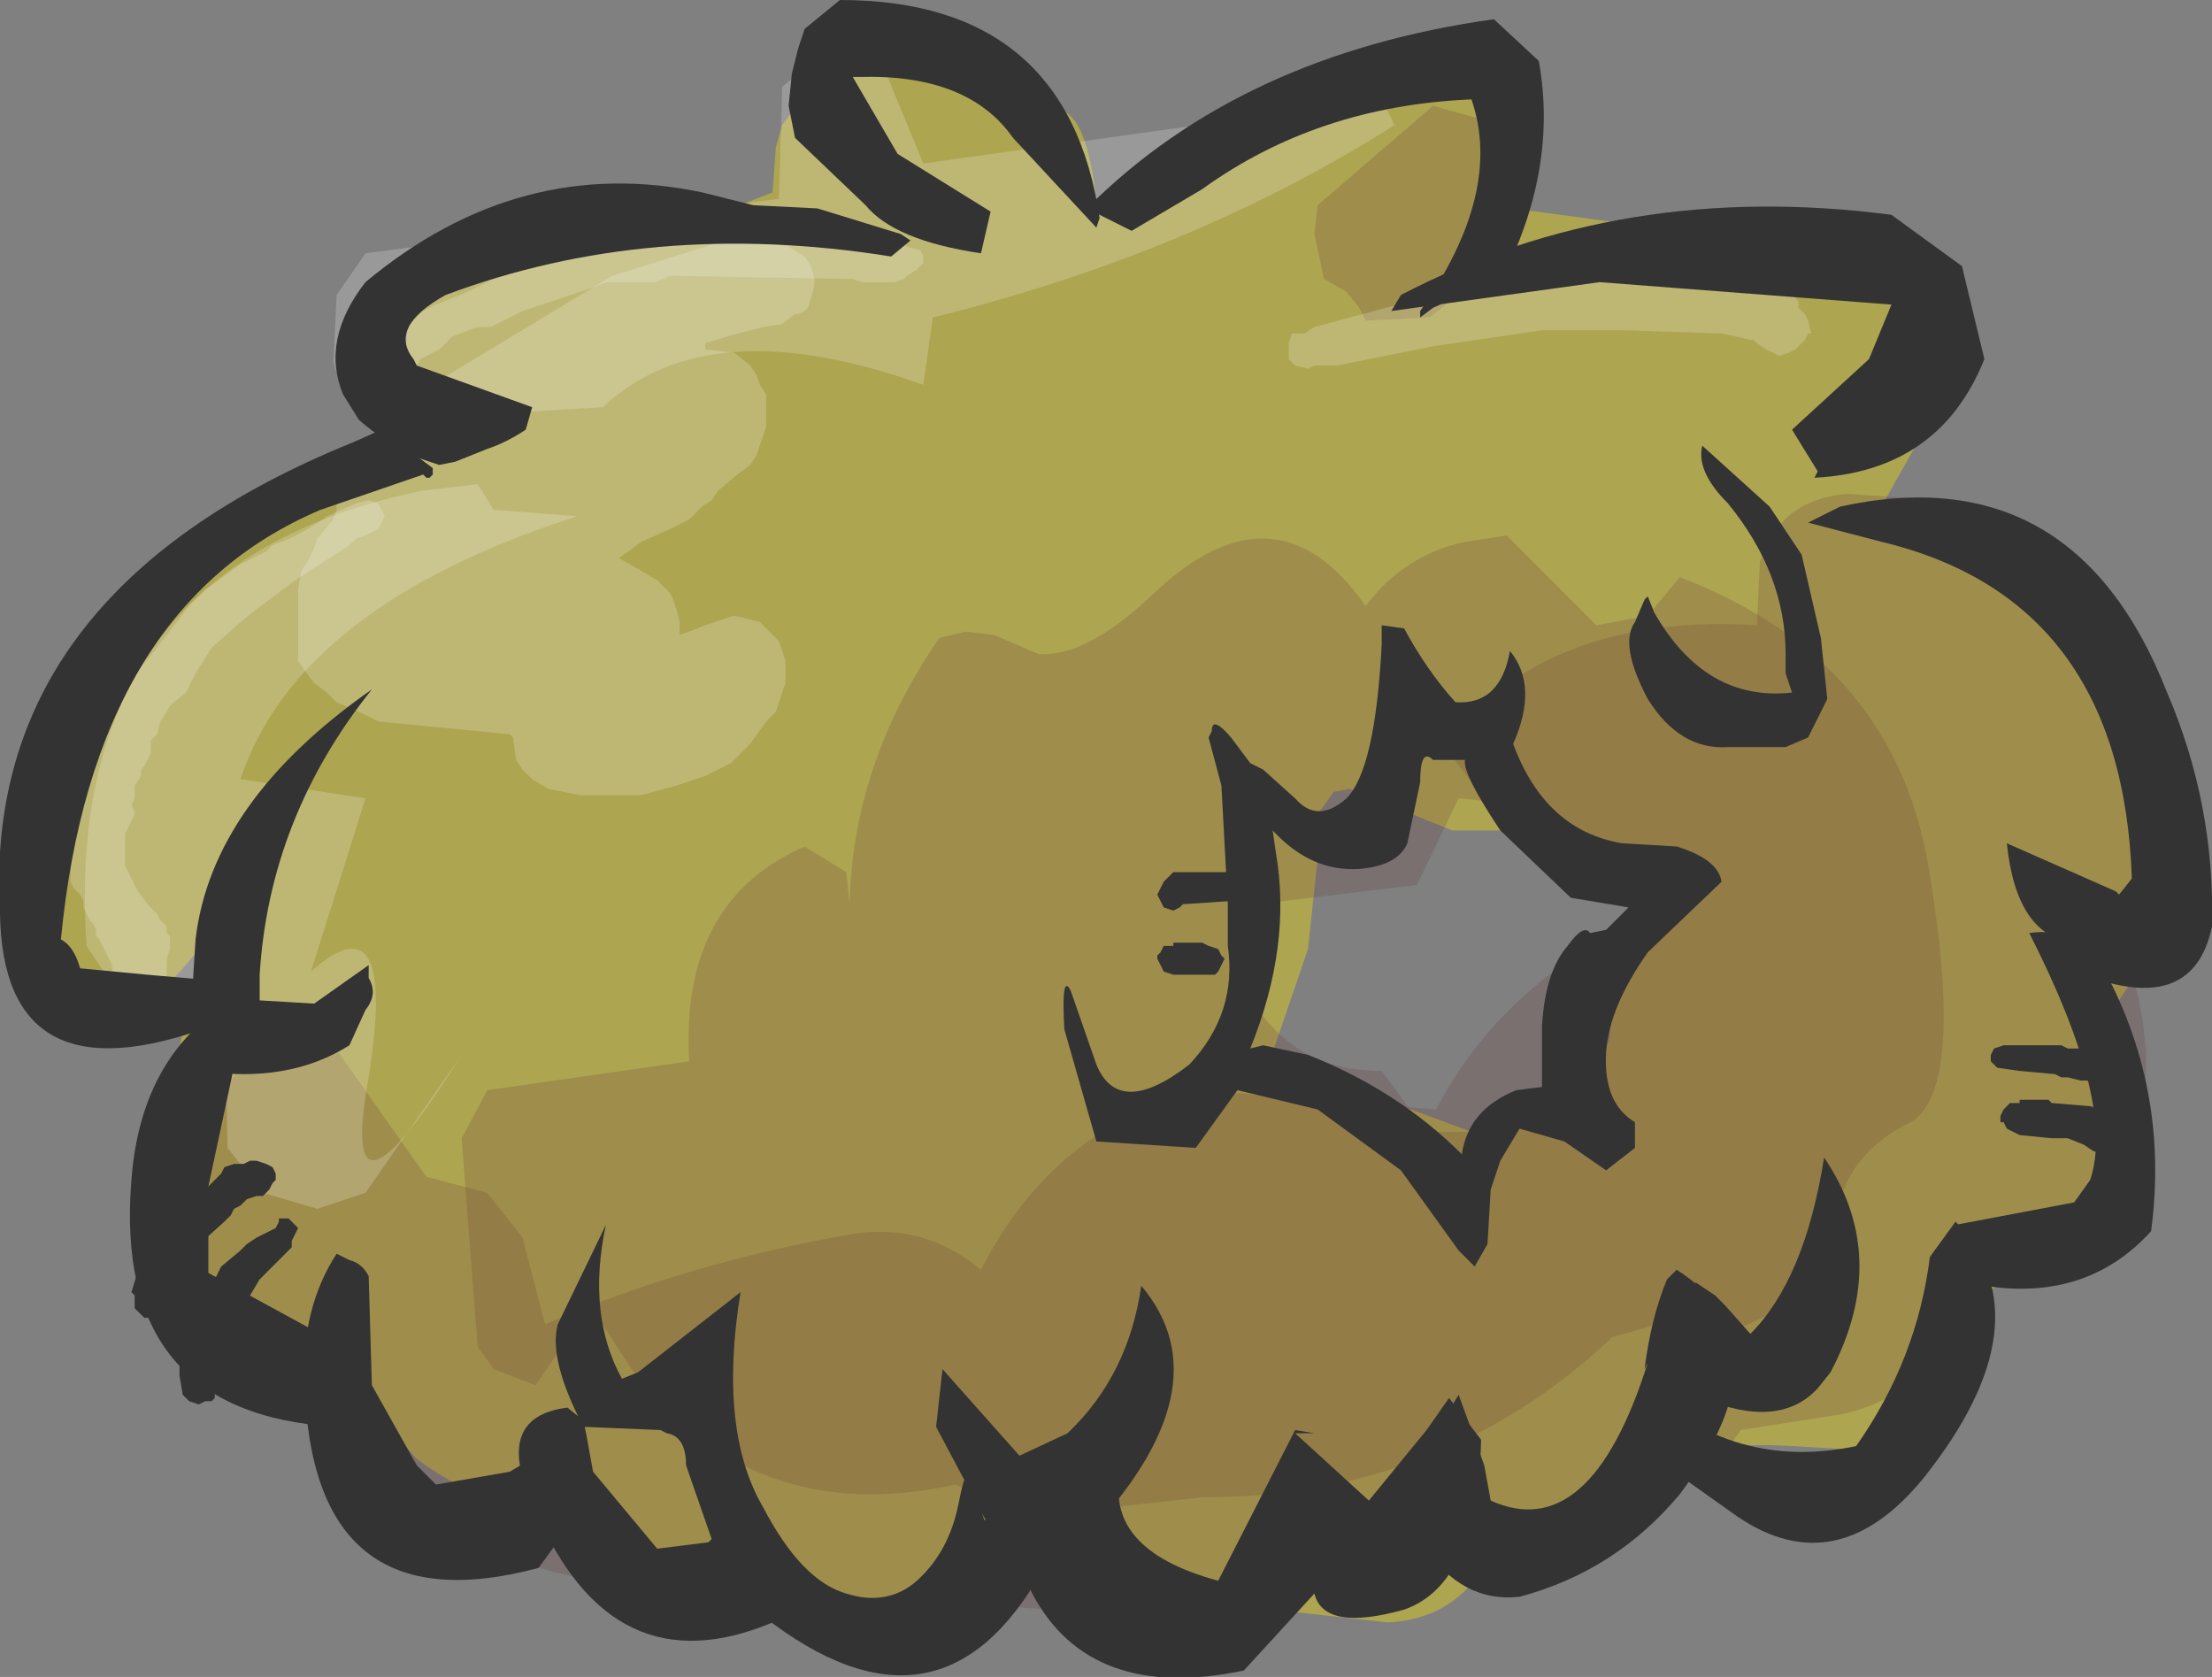 <?xml version="1.0" encoding="UTF-8" standalone="no"?>
<svg xmlns:xlink="http://www.w3.org/1999/xlink" height="26.15px" width="34.5px" xmlns="http://www.w3.org/2000/svg">
  <rect width="100%" height="100%" fill="#808080" stroke="none"/>
  <g transform="matrix(1.0, 0.0, 0.0, 1.0, 17.25, 13.05)">
    <path d="M6.45 -0.1 L5.4 -0.1 3.8 -0.75 3.55 -0.7 3.3 -0.35 3.3 0.35 3.15 1.75 2.5 3.65 4.35 4.1 5.7 4.6 6.2 4.6 7.15 3.9 7.75 3.45 7.85 3.15 7.95 2.15 8.2 1.7 8.5 1.35 7.8 0.75 6.45 -0.1 M12.8 -8.6 L13.1 -7.85 13.15 -7.55 13.05 -6.85 12.15 -5.25 13.7 -4.8 13.75 -4.75 14.35 -4.3 14.85 -3.9 Q15.35 -3.45 16.05 -1.15 16.45 0.35 17.0 0.95 L16.85 0.95 15.7 2.7 15.7 3.0 15.7 5.15 Q15.8 6.05 14.9 6.5 L14.0 6.95 13.3 7.35 Q13.2 9.05 11.6 9.55 L10.7 9.5 Q9.15 9.4 7.8 9.95 L6.8 10.75 6.2 11.1 5.85 11.45 Q5.35 12.2 4.4 12.25 L1.25 11.9 Q0.55 11.65 0.05 11.15 L-0.95 10.25 Q-1.7 10.55 -2.15 11.25 -2.7 12.05 -3.75 12.3 L-6.05 11.4 Q-6.55 11.6 -7.05 11.4 L-8.35 11.05 -8.7 10.6 Q-9.8 10.4 -10.75 9.7 L-11.65 8.7 -11.65 8.3 -11.7 8.0 -11.8 7.9 -13.15 7.5 -14.0 6.9 -14.55 6.3 -14.55 3.75 -14.4 3.05 Q-14.1 2.35 -14.15 1.75 -15.4 3.35 -16.15 2.45 -16.95 1.55 -16.95 0.55 -17.0 -0.45 -16.65 -1.1 L-16.45 -1.4 -15.95 -2.05 -14.1 -4.0 -12.3 -5.4 Q-11.35 -6.0 -10.95 -6.85 L-10.95 -7.15 -10.9 -7.9 -10.8 -8.2 -10.35 -8.85 -6.6 -9.5 -5.2 -10.05 -5.15 -10.75 -5.05 -11.1 -4.6 -11.7 Q-2.95 -12.4 -1.6 -11.4 L-0.8 -11.35 Q-0.3 -11.35 -0.15 -9.9 1.65 -11.45 3.05 -11.55 L5.6 -11.7 5.9 -11.3 6.25 -10.6 6.3 -10.3 6.35 -9.8 9.3 -9.4 11.55 -9.0 12.8 -8.6" fill="#aea551" fill-rule="evenodd" stroke="none"/>
    <path d="M10.2 -4.3 Q10.5 -5.25 11.55 -5.35 L13.0 -5.25 16.5 -2.05 Q16.85 -0.35 16.45 1.3 L16.05 2.3 Q16.55 4.2 15.6 5.75 L15.15 6.1 13.75 6.6 Q13.2 8.6 11.5 9.0 L9.9 9.25 9.65 9.6 8.95 9.9 8.45 9.9 Q6.95 11.35 4.55 10.8 3.1 11.2 1.7 11.95 L0.6 12.15 -6.7 11.65 Q-9.5 11.75 -11.3 9.9 -12.55 8.7 -13.95 7.7 -14.9 5.05 -13.25 3.3 L-12.75 3.0 -12.05 3.25 -10.6 5.3 -9.65 5.55 -9.1 6.25 -8.75 7.6 Q-6.55 6.65 -4.0 6.2 -2.85 6.0 -1.95 6.75 -0.8 4.5 1.5 3.95 L5.15 4.25 Q6.0 2.6 7.8 1.55 L8.55 1.15 8.35 0.75 Q6.85 0.45 5.85 -0.65 L5.4 -1.25 5.35 -1.55 Q7.0 -3.5 10.15 -3.3 L10.2 -4.3" fill="#663333" fill-opacity="0.2" fill-rule="evenodd" stroke="none"/>
    <path d="M8.95 -4.05 Q12.35 -2.75 12.85 0.6 13.4 3.95 12.55 4.45 11.6 4.9 11.4 5.85 11.15 6.8 10.55 7.35 L9.8 7.7 8.95 7.5 7.9 7.8 Q5.25 10.3 1.5 10.3 L-1.25 10.6 -2.35 10.1 Q-5.5 10.8 -7.4 8.3 L-8.05 7.3 -8.05 7.25 -8.2 7.55 -8.9 8.55 -9.55 8.3 -9.8 7.95 -10.05 4.7 -9.65 3.95 -6.5 3.5 Q-6.65 1.0 -4.7 0.15 L-4.05 0.55 -4.0 1.05 Q-3.95 -1.15 -2.6 -3.1 L-2.2 -3.2 -1.75 -3.15 -1.05 -2.85 Q-0.3 -2.8 0.75 -3.8 2.65 -5.6 4.05 -3.6 4.65 -4.4 5.6 -4.6 L6.25 -4.7 7.65 -3.3 8.45 -3.45 8.95 -4.05 M4.85 0.75 L1.95 1.1 2.1 2.2 Q2.75 3.65 4.3 3.65 L5.0 4.6 5.95 4.6 Q8.4 3.25 8.35 0.6 7.1 -0.5 5.5 -0.6 L4.85 0.75" fill="#663333" fill-opacity="0.2" fill-rule="evenodd" stroke="none"/>
    <path d="M6.0 -11.15 Q6.75 -9.5 5.3 -8.3 L5.05 -8.1 4.05 -8.05 3.95 -8.25 3.75 -8.5 3.4 -8.7 3.25 -9.4 3.3 -9.85 5.1 -11.4 6.0 -11.15" fill="#663333" fill-opacity="0.2" fill-rule="evenodd" stroke="none"/>
    <path d="M4.5 -11.1 Q1.35 -9.1 -2.7 -8.1 L-2.85 -7.05 Q-6.2 -8.25 -7.85 -6.7 L-11.25 -6.5 Q-11.85 -6.7 -12.05 -7.4 L-12.0 -8.45 -11.55 -9.1 -5.1 -9.95 -5.05 -11.7 -4.1 -12.45 -3.55 -12.2 -2.85 -10.5 4.3 -11.5 4.5 -11.1" fill="#ffffff" fill-opacity="0.2" fill-rule="evenodd" stroke="none"/>
    <path d="M-8.25 -5.0 Q-12.6 -3.6 -13.5 -0.9 L-11.55 -0.6 -12.4 2.1 Q-11.05 0.9 -11.5 3.75 -12.0 6.5 -10.05 3.4 L-11.55 5.55 -12.3 5.8 -13.15 5.55 -13.7 4.85 -13.75 2.7 -14.7 2.7 -15.4 2.45 -15.9 1.7 Q-16.3 -4.25 -10.65 -5.4 L-9.8 -5.5 -9.55 -5.1 -8.25 -5.0" fill="#ffffff" fill-opacity="0.2" fill-rule="evenodd" stroke="none"/>
    <path d="M-6.9 -8.7 L-7.05 -8.65 -7.8 -8.65 -8.05 -8.55 -9.1 -8.2 -9.6 -7.95 -9.7 -7.95 -9.8 -7.95 Q-9.95 -7.9 -10.2 -7.8 L-10.3 -7.7 -10.4 -7.6 -10.7 -7.45 -10.75 -7.35 -10.8 -7.25 -10.85 -7.15 -11.0 -7.1 -11.15 -7.15 -11.15 -7.25 -11.2 -7.35 -11.2 -7.45 -11.25 -7.5 -11.25 -7.6 -11.2 -7.7 -11.15 -7.8 -11.0 -7.9 -10.9 -7.95 -10.8 -8.05 -10.65 -8.2 -10.45 -8.3 -9.95 -8.5 -9.65 -8.65 -9.55 -8.75 -9.4 -8.85 -8.05 -9.25 -7.1 -9.35 -6.95 -9.4 -6.8 -9.45 -5.35 -9.5 -3.8 -9.5 -3.6 -9.4 -3.5 -9.35 -3.45 -9.35 -3.1 -9.2 -2.9 -9.15 -2.85 -9.05 -2.85 -8.95 -2.9 -8.9 -2.95 -8.85 -3.1 -8.75 -3.15 -8.7 -3.3 -8.65 -3.45 -8.65 -3.8 -8.65 -3.95 -8.7 -4.05 -8.7 -6.8 -8.75 -6.9 -8.7" fill="#ffffff" fill-opacity="0.2" fill-rule="evenodd" stroke="none"/>
    <path d="M-11.5 -5.25 L-11.35 -5.2 -11.3 -5.1 -11.25 -5.0 -11.3 -4.9 -11.35 -4.8 -11.55 -4.7 -11.7 -4.65 -11.8 -4.55 -12.65 -4.0 -13.25 -3.55 -13.5 -3.35 -13.95 -2.95 -14.2 -2.55 -14.35 -2.25 -14.6 -2.05 -14.65 -1.95 -14.75 -1.8 -14.8 -1.6 -14.9 -1.5 -14.9 -1.4 -14.9 -1.3 -14.95 -1.2 -15.0 -1.1 -15.05 -1.05 -15.05 -0.95 -15.15 -0.8 -15.15 -0.6 -15.2 -0.5 -15.15 -0.4 -15.15 -0.35 -15.2 -0.25 -15.25 -0.15 -15.3 -0.05 -15.3 0.05 -15.3 0.15 -15.3 0.25 -15.3 0.35 -15.3 0.45 -15.25 0.55 -15.2 0.65 -15.15 0.75 -15.1 0.85 -14.95 1.05 -14.8 1.2 -14.75 1.3 -14.65 1.4 -14.65 1.5 -14.6 1.55 -14.6 1.75 -14.65 1.9 -14.65 2.0 -14.65 2.1 -14.65 2.2 -14.75 2.3 -14.8 2.4 -14.9 2.45 -14.95 2.45 -15.1 2.5 -15.3 2.45 -15.45 2.35 -15.5 2.25 -15.5 2.15 -15.5 2.05 -15.5 2.0 -15.55 1.9 -15.6 1.8 -15.7 1.6 -15.75 1.55 -15.75 1.45 -15.8 1.35 -15.85 1.3 -15.9 1.2 -15.95 1.1 -15.95 1.0 -16.0 0.9 -16.1 0.8 -16.15 0.7 -16.15 0.45 -16.15 0.3 -16.15 0.1 -16.15 -0.1 -16.1 -0.25 -16.1 -0.35 -16.0 -0.45 -16.0 -0.55 -15.95 -0.75 -15.9 -0.85 -15.9 -0.95 -15.85 -1.05 -15.85 -1.15 -15.75 -1.25 -15.75 -1.35 -15.7 -1.45 -15.7 -1.55 -15.65 -1.6 -15.65 -1.7 -15.25 -2.4 -14.8 -2.95 -14.3 -3.6 -14.05 -3.85 -13.5 -4.25 -13.1 -4.45 -13.0 -4.55 Q-12.55 -4.7 -12.15 -5.0 L-11.7 -5.2 -11.5 -5.25" fill="#ffffff" fill-opacity="0.2" fill-rule="evenodd" stroke="none"/>
    <path d="M10.8 -8.35 L10.8 -8.25 10.9 -8.15 10.95 -8.05 11.0 -7.85 10.95 -7.85 10.9 -7.75 10.8 -7.65 10.75 -7.6 10.65 -7.55 10.5 -7.5 10.3 -7.6 10.15 -7.7 10.1 -7.75 10.05 -7.75 9.85 -7.8 9.6 -7.85 8.1 -7.9 6.9 -7.9 6.8 -7.9 5.1 -7.65 3.6 -7.35 3.35 -7.35 3.25 -7.35 3.15 -7.3 2.95 -7.35 2.85 -7.45 2.85 -7.55 2.85 -7.65 2.85 -7.7 2.9 -7.85 3.1 -7.85 3.25 -7.95 4.55 -8.3 6.5 -8.55 6.6 -8.6 6.85 -8.65 8.1 -8.7 9.6 -8.7 9.8 -8.65 9.9 -8.6 10.25 -8.55 10.4 -8.5 10.5 -8.5 10.7 -8.45 10.8 -8.35" fill="#ffffff" fill-opacity="0.2" fill-rule="evenodd" stroke="none"/>
    <path d="M-12.0 -5.1 L-12.0 -5.3 -11.95 -5.4 -11.9 -5.55 -10.35 -7.15 -7.7 -8.75 -6.1 -9.25 -5.8 -9.35 -5.35 -9.3 -4.95 -9.2 -4.7 -9.05 -4.6 -8.9 -4.55 -8.7 -4.55 -8.6 -4.6 -8.4 -4.65 -8.25 Q-4.75 -8.15 -4.85 -8.15 L-5.05 -8.0 -5.35 -7.95 -5.75 -7.85 -6.25 -7.7 -6.25 -7.6 -5.8 -7.55 -5.55 -7.35 -5.45 -7.2 -5.4 -7.05 -5.3 -6.9 -5.3 -6.75 -5.3 -6.55 -5.3 -6.4 -5.35 -6.25 -5.4 -6.1 -5.45 -5.95 -5.55 -5.8 -5.75 -5.65 -6.05 -5.4 -6.15 -5.25 -6.3 -5.15 -6.5 -4.95 -6.8 -4.8 -7.25 -4.6 -7.45 -4.45 -7.6 -4.35 -7.25 -4.15 -7.0 -4.0 -6.8 -3.8 -6.75 -3.7 -6.7 -3.55 -6.65 -3.35 -6.65 -3.2 -6.65 -3.15 -6.5 -3.2 -6.25 -3.3 -5.8 -3.45 -5.4 -3.35 -5.25 -3.2 -5.1 -3.05 -5.05 -2.9 -5.0 -2.75 -5.0 -2.55 -5.0 -2.4 -5.05 -2.25 -5.1 -2.1 -5.15 -1.95 -5.3 -1.8 -5.55 -1.45 -5.85 -1.15 -6.25 -0.95 -6.7 -0.8 -7.25 -0.65 -8.2 -0.65 -8.7 -0.75 -8.95 -0.9 -9.1 -1.05 -9.2 -1.2 -9.25 -1.55 -9.3 -1.6 -11.35 -1.8 -11.65 -1.95 -12.0 -2.1 -12.15 -2.25 -12.35 -2.4 -12.5 -2.6 -12.6 -2.75 -12.6 -2.9 -12.6 -3.05 -12.6 -3.4 -12.6 -3.85 -12.55 -4.15 -12.45 -4.3 -12.35 -4.5 -12.3 -4.65 -12.05 -4.95 -12.0 -5.1" fill="#ffffff" fill-opacity="0.2" fill-rule="evenodd" stroke="none"/>
    <path d="M5.6 -1.2 L5.1 -1.2 Q4.9 -1.4 4.9 -0.85 L4.7 0.1 Q4.55 0.45 3.95 0.5 3.2 0.55 2.6 -0.1 L2.65 0.25 Q2.9 1.7 2.25 3.3 L2.45 3.25 3.15 3.4 Q4.55 3.95 5.55 4.95 5.65 4.25 6.4 3.95 L6.8 3.9 6.8 2.95 Q6.85 2.1 7.2 1.7 7.45 1.35 7.55 1.5 L7.8 1.45 8.15 1.1 7.25 0.95 6.15 -0.1 Q5.55 -1.0 5.6 -1.2 M4.3 -3.0 L4.3 -3.3 4.65 -3.25 Q5.0 -2.6 5.45 -2.1 6.15 -2.05 6.3 -2.9 6.75 -2.35 6.35 -1.45 6.85 -0.1 8.05 0.1 L8.9 0.15 Q9.55 0.35 9.6 0.7 L8.45 1.8 Q7.85 2.65 7.8 3.35 7.75 4.15 8.25 4.45 L8.25 4.55 8.25 4.85 7.8 5.2 7.15 4.75 6.45 4.55 6.15 5.05 6.0 5.5 5.95 6.35 5.75 6.7 5.5 6.45 4.6 5.2 3.3 4.25 2.05 3.95 1.4 4.85 -0.15 4.75 -0.65 3.0 Q-0.7 2.1 -0.55 2.4 L-0.15 3.55 Q0.2 4.4 1.3 3.55 2.05 2.75 1.9 1.7 L1.9 1.05 1.8 -0.8 1.6 -1.55 1.65 -1.65 Q1.65 -1.9 1.95 -1.55 L2.25 -1.15 2.45 -1.05 2.95 -0.6 Q3.3 -0.2 3.75 -0.6 4.2 -1.05 4.3 -3.0" fill="#333333" fill-rule="evenodd" stroke="none"/>
    <path d="M-3.95 -11.85 L-3.25 -10.65 -1.8 -9.75 -1.95 -9.1 Q-3.3 -9.3 -3.75 -9.85 L-4.85 -10.9 -4.95 -11.4 -4.9 -11.9 -4.8 -12.3 -4.7 -12.6 -4.15 -13.05 Q-0.6 -13.05 -0.1 -9.65 L-0.15 -9.5 -1.45 -10.9 Q-2.15 -11.9 -3.85 -11.85 L-3.95 -11.85" fill="#333333" fill-rule="evenodd" stroke="none"/>
    <path d="M-4.5 -9.8 L-3.2 -9.4 -3.05 -9.3 -3.35 -9.05 Q-7.1 -9.65 -10.3 -8.45 -11.2 -7.95 -10.8 -7.45 L-10.75 -7.35 -8.95 -6.7 -9.05 -6.35 Q-9.35 -6.15 -9.65 -6.05 L-10.15 -5.85 -10.4 -5.8 -10.7 -5.9 Q-11.25 -6.15 -11.65 -6.5 L-11.9 -6.9 Q-12.25 -7.75 -11.55 -8.65 -9.15 -10.65 -6.3 -10.05 L-5.5 -9.85 -4.5 -9.8" fill="#333333" fill-rule="evenodd" stroke="none"/>
    <path d="M-10.5 -5.65 L-10.55 -5.6 -10.6 -5.6 -10.65 -5.65 -12.25 -5.1 Q-15.8 -3.6 -16.3 1.6 -16.1 1.7 -16.0 2.05 L-14.95 2.15 -13.8 2.25 -13.95 2.95 Q-17.2 4.15 -17.25 1.2 -17.55 -3.8 -11.75 -6.15 L-11.3 -6.35 -10.5 -5.75 -10.5 -5.65" fill="#333333" fill-rule="evenodd" stroke="none"/>
    <path d="M-13.4 2.65 L-14.0 5.45 -14.0 6.8 -12.35 7.7 Q-12.0 7.75 -11.75 8.05 L-11.75 8.8 -12.0 9.2 Q-15.5 9.0 -15.2 5.35 -15.05 3.35 -13.55 2.5 L-13.4 2.65" fill="#333333" fill-rule="evenodd" stroke="none"/>
    <path d="M-10.75 9.8 L-10.45 10.1 -9.3 9.9 -8.55 9.45 Q-8.1 9.95 -8.45 10.85 L-8.85 11.4 Q-12.4 12.35 -12.5 8.5 -12.55 7.35 -12.0 6.5 L-11.8 6.6 Q-11.6 6.65 -11.5 6.85 L-11.45 8.55 -10.75 9.8" fill="#333333" fill-rule="evenodd" stroke="none"/>
    <path d="M-5.0 11.55 L-5.2 12.25 Q-7.7 13.3 -8.9 10.5 -9.6 9.05 -8.4 8.9 L-8.15 9.1 -8.1 9.35 -8.0 9.9 -7.0 11.1 -6.2 11.0 -5.8 10.6 -5.4 10.65 -5.0 11.55" fill="#333333" fill-rule="evenodd" stroke="none"/>
    <path d="M-2.05 10.15 L-1.9 10.65 -1.5 10.7 -1.0 11.45 Q-2.6 14.3 -5.35 12.15 -5.95 11.65 -6.15 10.95 L-6.55 9.8 Q-6.55 9.35 -6.85 9.3 L-6.95 9.25 -8.15 9.2 Q-8.7 8.15 -8.55 7.6 L-7.8 6.05 Q-8.1 7.45 -7.55 8.45 L-7.3 8.35 -5.7 7.1 Q-6.05 9.25 -5.35 10.45 -4.75 11.6 -4.05 11.8 -3.4 12.0 -2.95 11.6 -2.45 11.15 -2.3 10.4 -2.15 9.6 -2.05 10.15" fill="#333333" fill-rule="evenodd" stroke="none"/>
    <path d="M4.85 -8.2 L4.9 -8.2 Q6.2 -10.05 5.7 -11.5 3.3 -11.4 1.5 -10.1 L0.4 -9.45 -0.3 -9.8 Q2.1 -12.2 6.05 -12.75 L6.75 -12.1 Q7.05 -10.45 6.2 -8.75 L5.1 -8.25 4.9 -8.1 4.9 -8.2 4.85 -8.2" fill="#333333" fill-rule="evenodd" stroke="none"/>
    <path d="M12.25 -8.3 L7.7 -8.65 4.45 -8.2 4.6 -8.45 Q8.05 -10.25 12.25 -9.7 L13.35 -8.9 13.7 -7.45 Q13.0 -5.7 11.05 -5.6 L11.1 -5.7 10.7 -6.35 11.9 -7.45 12.25 -8.3" fill="#333333" fill-rule="evenodd" stroke="none"/>
    <path d="M11.45 -5.15 Q15.1 -5.95 16.55 -2.25 17.3 -0.5 17.25 1.4 16.9 3.05 14.6 1.85 L15.1 1.65 Q14.2 1.55 14.05 0.1 L15.75 0.85 15.8 0.9 16.0 0.65 Q15.85 -3.7 12.1 -4.6 L10.95 -4.9 11.45 -5.15" fill="#333333" fill-rule="evenodd" stroke="none"/>
    <path d="M5.35 8.75 L5.85 9.4 Q5.8 11.65 4.65 12.05 3.4 12.4 3.25 11.8 L2.15 13.0 Q-0.25 13.5 -1.15 11.8 -1.8 10.5 -0.8 10.0 0.0 9.9 -0.15 10.25 L0.25 9.8 Q-0.1 11.1 1.75 11.6 L2.95 9.25 3.25 9.3 2.95 9.3 4.1 10.35 5.0 9.25 5.35 8.75" fill="#333333" fill-rule="evenodd" stroke="none"/>
    <path d="M8.9 6.75 Q10.7 7.9 8.95 10.25 7.95 11.45 6.45 11.85 5.55 11.95 4.95 11.05 L5.1 9.35 5.5 8.7 5.9 9.8 6.0 10.35 Q7.55 11.05 8.45 8.2 L8.4 8.3 Q8.5 7.5 8.75 6.9 L8.9 6.75" fill="#333333" fill-rule="evenodd" stroke="none"/>
    <path d="M11.1 8.6 Q10.5 9.25 9.3 8.75 L9.0 8.0 8.95 7.2 9.2 6.95 9.5 7.15 9.65 7.3 10.05 7.75 Q10.9 6.9 11.2 5.0 12.25 6.55 11.3 8.35 L11.1 8.6" fill="#333333" fill-rule="evenodd" stroke="none"/>
    <path d="M13.25 6.0 Q14.7 7.55 12.75 10.0 11.4 11.65 9.85 10.6 L8.3 9.5 8.35 8.55 Q9.8 9.9 11.7 9.5 12.65 8.15 12.85 6.55 L13.25 6.0" fill="#333333" fill-rule="evenodd" stroke="none"/>
    <path d="M15.5 1.95 Q16.6 3.9 16.3 6.15 15.3 7.25 13.7 7.0 L13.15 6.85 13.1 6.65 13.25 6.05 15.1 5.7 15.35 5.35 Q15.75 4.15 14.4 1.5 15.1 1.4 15.5 1.95" fill="#333333" fill-rule="evenodd" stroke="none"/>
    <path d="M-14.1 3.65 Q-14.35 3.7 -14.2 1.6 -13.95 -0.55 -11.45 -2.3 -13.05 -0.3 -13.2 2.15 L-13.2 2.55 -12.35 2.6 -11.5 2.0 -11.5 2.2 Q-11.35 2.45 -11.55 2.7 L-11.8 3.25 Q-12.75 3.85 -14.1 3.65" fill="#333333" fill-rule="evenodd" stroke="none"/>
    <path d="M10.35 -5.15 L10.85 -4.4 11.15 -3.1 11.25 -2.15 10.95 -1.55 10.6 -1.4 9.7 -1.4 Q8.95 -1.35 8.45 -2.15 8.0 -3.0 8.25 -3.35 L8.4 -3.7 8.45 -3.75 8.55 -3.5 Q9.35 -2.1 10.7 -2.25 L10.6 -2.55 10.6 -2.85 Q10.6 -4.1 9.7 -5.2 9.2 -5.7 9.3 -6.1 L10.35 -5.15" fill="#333333" fill-rule="evenodd" stroke="none"/>
    <path d="M-0.6 9.3 Q0.35 8.4 0.55 7.0 1.9 8.6 -0.35 10.95 L-1.8 10.8 -2.65 9.2 -2.55 8.3 -1.35 9.65 -0.6 9.3" fill="#333333" fill-rule="evenodd" stroke="none"/>
    <path d="M-13.1 5.1 L-13.0 5.15 -12.95 5.25 -12.95 5.35 -13.0 5.4 -13.05 5.5 -13.15 5.6 -13.25 5.6 -13.4 5.65 -13.5 5.75 -13.6 5.8 -13.65 5.9 -13.75 6.0 -14.25 6.45 -14.45 6.8 -14.7 7.2 -14.75 7.3 -14.75 7.4 -14.85 7.5 -15.0 7.5 -15.05 7.45 -15.15 7.35 -15.15 7.25 -15.15 7.15 -15.2 7.1 -15.0 6.45 -14.6 5.95 -14.05 5.5 -14.0 5.45 -13.9 5.35 -13.8 5.25 -13.75 5.15 -13.6 5.1 -13.45 5.1 -13.35 5.05 -13.25 5.05 -13.1 5.1" fill="#333333" fill-rule="evenodd" stroke="none"/>
    <path d="M-12.9 6.0 L-12.9 5.95 -12.8 5.95 -12.75 5.95 -12.65 6.05 -12.6 6.1 -12.65 6.2 -12.7 6.3 -12.7 6.4 -12.75 6.45 -12.95 6.65 -13.05 6.75 -13.2 6.9 -13.35 7.15 -13.5 7.35 -13.55 7.45 -13.6 7.5 -13.65 7.6 -13.75 7.7 -13.75 7.75 -13.8 7.85 -13.8 7.95 -13.8 8.05 -13.8 8.2 -13.85 8.45 -13.9 8.65 -13.9 8.75 -13.95 8.8 -14.05 8.8 -14.15 8.85 -14.3 8.8 -14.4 8.7 -14.45 8.4 -14.45 8.2 -14.45 8.0 -14.45 7.8 -14.4 7.75 -14.4 7.7 -14.35 7.6 -14.25 7.4 -14.2 7.2 -14.05 7.05 -13.95 7.0 -13.8 6.7 -13.5 6.45 -13.4 6.35 -13.25 6.25 -12.95 6.1 -12.9 6.0" fill="#333333" fill-rule="evenodd" stroke="none"/>
    <path d="M2.2 0.6 L2.3 0.65 2.45 0.7 2.5 0.8 2.5 0.9 2.5 1.0 2.5 1.05 2.4 1.15 2.3 1.15 2.15 1.15 2.05 1.1 1.95 1.0 1.2 1.05 1.15 1.1 1.05 1.15 0.9 1.1 0.85 1.0 0.8 0.9 0.85 0.8 0.9 0.7 1.0 0.6 1.05 0.55 1.15 0.55 1.95 0.55 2.1 0.55 2.2 0.6" fill="#333333" fill-rule="evenodd" stroke="none"/>
    <path d="M1.8 1.85 L1.85 1.9 1.8 2.0 1.75 2.1 1.7 2.15 1.6 2.15 1.5 2.15 1.05 2.15 0.9 2.1 0.85 2.0 0.8 1.9 0.8 1.85 0.85 1.8 0.9 1.7 0.95 1.7 1.05 1.7 1.05 1.65 1.5 1.65 1.6 1.7 1.75 1.75 1.8 1.85" fill="#333333" fill-rule="evenodd" stroke="none"/>
    <path d="M14.25 3.25 L14.75 3.25 14.9 3.25 15.0 3.3 15.2 3.3 15.35 3.4 15.55 3.5 15.6 3.6 15.65 3.65 15.7 3.75 15.7 3.8 15.7 3.85 15.6 3.95 15.5 3.85 15.45 3.85 15.3 3.8 15.2 3.8 15.0 3.75 14.9 3.75 14.8 3.7 14.25 3.65 13.9 3.6 13.8 3.5 13.8 3.4 13.85 3.3 14.0 3.25 14.25 3.25" fill="#333333" fill-rule="evenodd" stroke="none"/>
    <path d="M14.1 4.15 L14.25 4.15 14.25 4.1 14.7 4.1 14.75 4.15 15.35 4.2 15.5 4.25 15.6 4.35 15.6 4.45 15.7 4.5 15.75 4.6 15.8 4.7 15.75 4.8 15.7 4.9 15.6 4.95 15.4 4.9 15.25 4.8 15.0 4.7 14.75 4.7 14.25 4.65 14.05 4.55 14.0 4.45 13.95 4.45 13.95 4.35 14.0 4.25 14.1 4.15" fill="#333333" fill-rule="evenodd" stroke="none"/>
  </g>
</svg>
